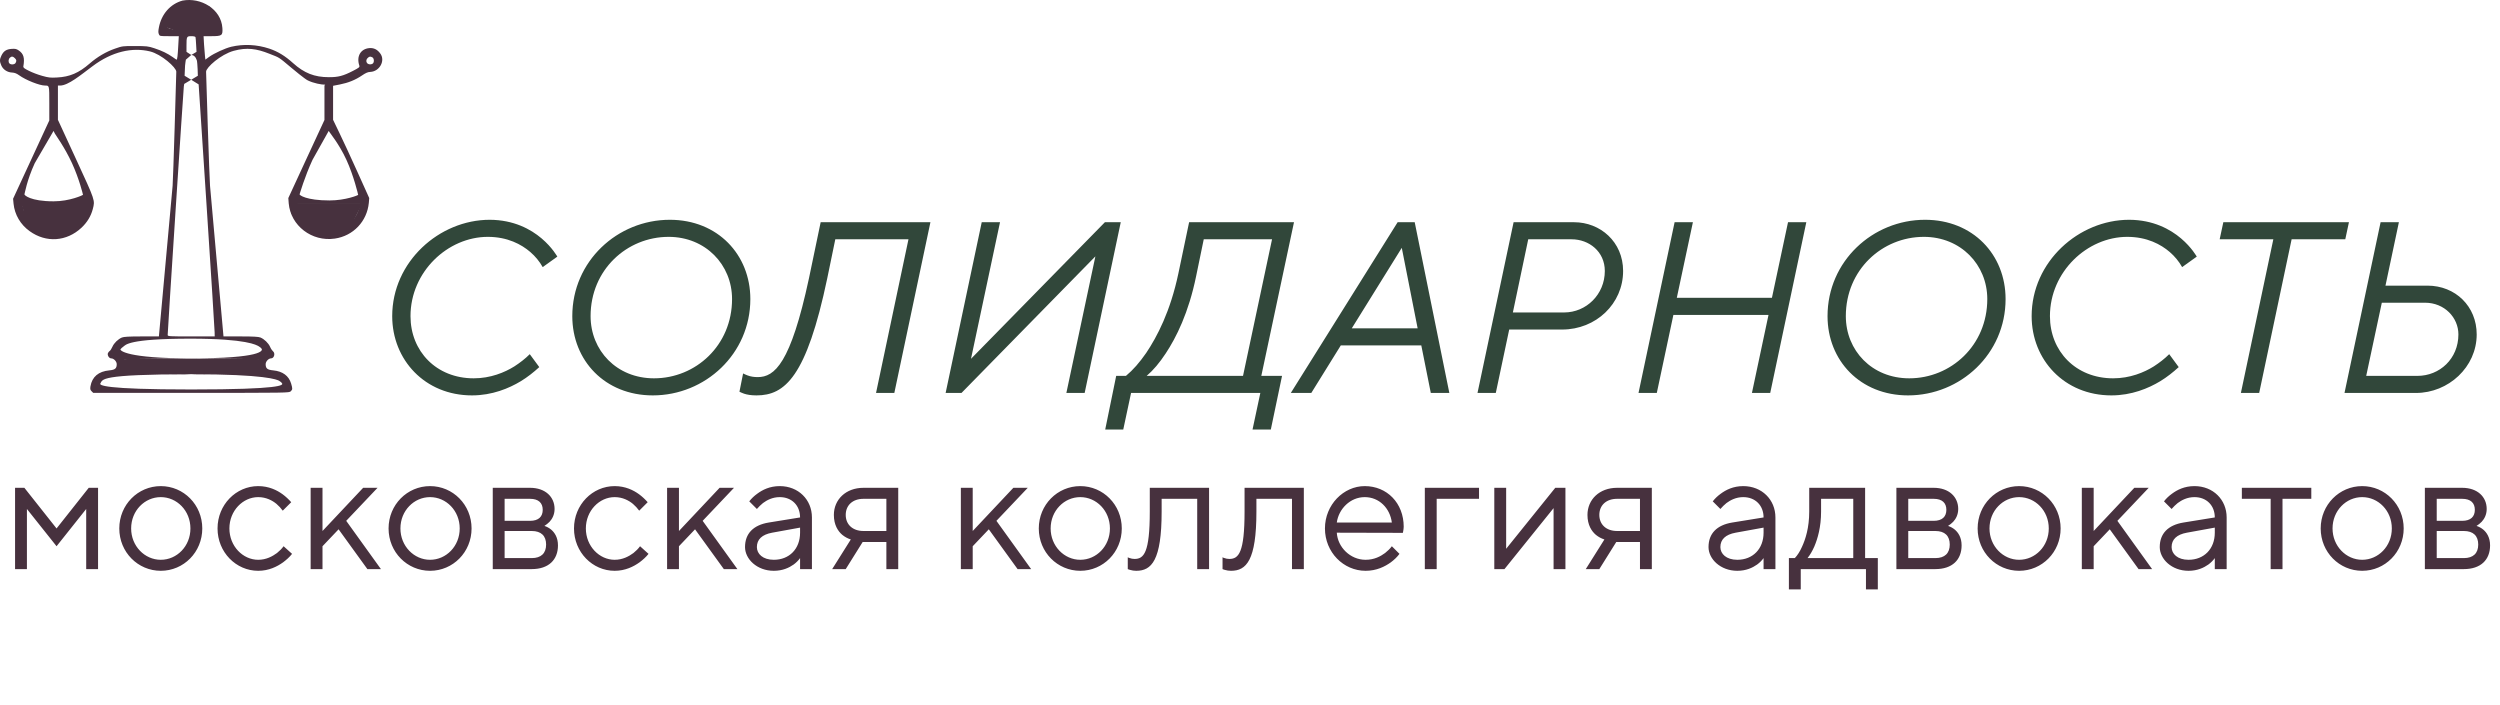 <svg width="369" height="104" viewBox="0 0 369 104" fill="none" xmlns="http://www.w3.org/2000/svg">
<path d="M78.194 52.276L79.598 54.184C78.77 54.94 77.87 55.66 76.862 56.272C75.134 57.316 72.65 58.36 69.662 58.36C62.714 58.36 57.89 53.104 57.89 46.66C57.89 38.632 64.838 32.44 72.29 32.44C79.382 32.476 82.262 37.912 82.262 37.876L80.102 39.424C79.634 38.596 79.022 37.84 78.266 37.192C76.97 36.076 74.918 34.96 72.002 34.96C66.098 34.96 60.59 40.108 60.59 46.66C60.59 51.844 64.406 55.84 69.914 55.84C72.398 55.84 74.486 54.976 75.926 54.076C76.754 53.536 77.51 52.96 78.194 52.276ZM87.171 46.66C87.171 51.736 91.023 55.84 96.531 55.84C102.687 55.84 108.051 50.98 108.051 44.14C108.051 39.064 104.127 34.96 98.691 34.96C92.535 34.96 87.171 39.82 87.171 46.66ZM84.471 46.66C84.471 38.56 91.131 32.44 98.871 32.44C105.927 32.44 110.751 37.588 110.751 44.14C110.751 52.24 104.091 58.36 96.351 58.36C89.295 58.36 84.471 53.212 84.471 46.66ZM109.142 57.82L109.682 55.12C109.862 55.228 110.078 55.3 110.33 55.408C110.798 55.588 111.302 55.66 111.842 55.66C114.326 55.66 116.702 53.68 119.402 41.08L121.13 32.8H137.33L132.002 58H129.302L134.09 35.32H123.29L122.102 41.08C119.042 55.66 115.838 58.36 111.662 58.36C110.834 58.36 110.258 58.252 109.826 58.108C109.574 58 109.322 57.928 109.142 57.82ZM139.575 58L144.903 32.8H147.603L143.319 52.96L163.083 32.8H165.423L160.095 58H157.395L161.679 37.84L141.915 58H139.575ZM163.129 63.4L164.749 55.48H166.189C167.233 54.616 168.205 53.5 169.177 52.096C170.797 49.684 172.741 45.976 173.929 40.36L175.513 32.8H190.993L186.169 55.48H189.229L187.573 63.4H184.873L186.025 58H166.945L165.793 63.4H163.129ZM169.249 55.48H183.469L187.753 35.32H177.673L176.557 40.72C175.441 46.192 173.605 49.828 172.057 52.168C171.157 53.536 170.221 54.652 169.249 55.48ZM190.523 58L206.291 32.8H208.811L213.923 58H211.187L209.783 50.98H197.903L193.547 58H190.523ZM199.523 48.46H209.243L206.903 36.58L199.523 48.46ZM223.299 46.12H230.859C234.135 46.12 236.871 43.456 236.871 40C236.871 37.12 234.531 35.32 231.975 35.32H225.567L223.299 46.12ZM218.079 58L223.407 32.8H232.335C236.187 32.8 239.571 35.68 239.571 40C239.571 44.824 235.575 48.64 230.571 48.64H222.759L220.779 58H218.079ZM241.844 58L247.172 32.8H249.872L247.496 43.96H261.536L263.912 32.8H266.612L261.284 58H258.584L261.032 46.48H246.992L244.544 58H241.844ZM272.444 46.66C272.444 51.736 276.296 55.84 281.804 55.84C287.96 55.84 293.324 50.98 293.324 44.14C293.324 39.064 289.4 34.96 283.964 34.96C277.808 34.96 272.444 39.82 272.444 46.66ZM269.744 46.66C269.744 38.56 276.404 32.44 284.144 32.44C291.2 32.44 296.024 37.588 296.024 44.14C296.024 52.24 289.364 58.36 281.624 58.36C274.568 58.36 269.744 53.212 269.744 46.66ZM320.175 52.276L321.579 54.184C320.751 54.94 319.851 55.66 318.843 56.272C317.115 57.316 314.631 58.36 311.643 58.36C304.695 58.36 299.871 53.104 299.871 46.66C299.871 38.632 306.819 32.44 314.271 32.44C321.363 32.476 324.243 37.912 324.243 37.876L322.083 39.424C321.615 38.596 321.003 37.84 320.247 37.192C318.951 36.076 316.899 34.96 313.983 34.96C308.079 34.96 302.571 40.108 302.571 46.66C302.571 51.844 306.387 55.84 311.895 55.84C314.379 55.84 316.467 54.976 317.907 54.076C318.735 53.536 319.491 52.96 320.175 52.276ZM330.755 58L335.543 35.32H327.623L328.163 32.8H346.703L346.163 35.32H338.243L333.455 58H330.755ZM349.252 55.48H356.812C360.088 55.48 362.86 52.96 362.86 49.36C362.86 46.876 360.808 44.68 357.928 44.68H351.556L349.252 55.48ZM346.048 58L351.376 32.8H354.076L352.096 42.16H358.288C362.428 42.16 365.56 45.22 365.56 49.36C365.56 54.184 361.384 58 356.596 58H346.048Z" fill="#31473A"/>
<path d="M2.223 84V72H3.598L8.348 78L13.098 72H14.473V84H12.723V75.125L8.348 80.625L3.973 75.125V84H2.223ZM23.732 84.25C20.357 84.25 17.607 81.5 17.607 78C17.607 74.5 20.357 71.75 23.732 71.75C27.107 71.75 29.857 74.5 29.857 78C29.857 81.5 27.107 84.25 23.732 84.25ZM23.732 82.625C26.107 82.625 28.107 80.625 28.107 78C28.107 75.375 26.107 73.375 23.732 73.375C21.357 73.375 19.357 75.375 19.357 78C19.357 80.6 21.357 82.625 23.732 82.625ZM41.859 80.625L43.109 81.75C42.734 82.225 42.284 82.625 41.784 83C40.909 83.625 39.684 84.25 38.109 84.25C34.834 84.25 32.109 81.5 32.109 78C32.109 74.5 34.834 71.75 38.109 71.75C39.684 71.75 40.884 72.35 41.709 72.95C42.184 73.3 42.609 73.7 42.984 74.125L41.734 75.375C41.459 75 41.159 74.675 40.809 74.375C40.209 73.875 39.284 73.375 38.109 73.375C35.859 73.375 33.859 75.375 33.859 78C33.859 80.625 35.859 82.625 38.109 82.625C39.284 82.625 40.209 82.125 40.884 81.625C41.259 81.325 41.584 81 41.859 80.625ZM45.851 84V72H47.601V78.375L53.601 72H55.726L51.101 76.875L56.226 84H54.226L49.976 78.125L47.601 80.625V84H45.851ZM63.478 84.25C60.103 84.25 57.353 81.5 57.353 78C57.353 74.5 60.103 71.75 63.478 71.75C66.853 71.75 69.603 74.5 69.603 78C69.603 81.5 66.853 84.25 63.478 84.25ZM63.478 82.625C65.853 82.625 67.853 80.625 67.853 78C67.853 75.375 65.853 73.375 63.478 73.375C61.103 73.375 59.103 75.375 59.103 78C59.103 80.6 61.103 82.625 63.478 82.625ZM72.731 84V72H78.231C80.505 72 81.856 73.35 81.856 75.125C81.856 76 81.481 76.625 81.106 77.025C80.88 77.25 80.63 77.45 80.356 77.625C80.731 77.75 81.055 77.925 81.356 78.175C81.856 78.6 82.356 79.325 82.356 80.5C82.356 82.625 80.981 84 78.481 84H72.731ZM74.481 76.875H78.231C79.505 76.875 80.106 76.25 80.106 75.25C80.106 74.25 79.505 73.625 78.231 73.625H74.481V76.875ZM74.481 82.375H78.481C79.88 82.375 80.606 81.65 80.606 80.375C80.606 79.1 79.88 78.375 78.481 78.375H74.481V82.375ZM94.472 80.625L95.722 81.75C95.347 82.225 94.897 82.625 94.397 83C93.522 83.625 92.297 84.25 90.722 84.25C87.447 84.25 84.722 81.5 84.722 78C84.722 74.5 87.447 71.75 90.722 71.75C92.297 71.75 93.497 72.35 94.322 72.95C94.797 73.3 95.222 73.7 95.597 74.125L94.347 75.375C94.072 75 93.772 74.675 93.422 74.375C92.822 73.875 91.897 73.375 90.722 73.375C88.472 73.375 86.472 75.375 86.472 78C86.472 80.625 88.472 82.625 90.722 82.625C91.897 82.625 92.822 82.125 93.497 81.625C93.872 81.325 94.197 81 94.472 80.625ZM98.463 84V72H100.213V78.375L106.213 72H108.338L103.713 76.875L108.838 84H106.838L102.588 78.125L100.213 80.625V84H98.463ZM118.091 84V82.375C117.841 82.725 117.516 83.05 117.141 83.325C116.466 83.8 115.516 84.25 114.216 84.25C111.716 84.25 109.966 82.5 109.966 80.75C109.966 78.75 111.191 77.5 113.466 77.125L118.091 76.375C118.091 74.6 116.866 73.375 115.091 73.375C114.016 73.375 113.191 73.825 112.616 74.25C112.291 74.525 111.991 74.8 111.716 75.125L110.591 74C110.916 73.575 111.316 73.2 111.766 72.875C112.541 72.3 113.616 71.75 115.091 71.75C117.841 71.75 119.841 73.75 119.841 76.375V84H118.091ZM118.091 78.625V77.875L113.966 78.625C112.466 78.9 111.716 79.625 111.716 80.75C111.716 81.75 112.591 82.625 114.216 82.625C116.491 82.625 118.091 81.025 118.091 78.625ZM122.829 84L125.579 79.625C125.104 79.475 124.704 79.25 124.329 78.95C123.704 78.425 123.079 77.5 123.079 76C123.079 73.75 124.829 72 127.454 72H132.579V84H130.829V80H127.329L124.829 84H122.829ZM127.454 78.375H130.829V73.625H127.454C125.829 73.625 124.829 74.6 124.829 76C124.829 77.4 125.829 78.375 127.454 78.375ZM141.822 84V72H143.572V78.375L149.572 72H151.697L147.072 76.875L152.197 84H150.197L145.947 78.125L143.572 80.625V84H141.822ZM159.45 84.25C156.075 84.25 153.325 81.5 153.325 78C153.325 74.5 156.075 71.75 159.45 71.75C162.825 71.75 165.575 74.5 165.575 78C165.575 81.5 162.825 84.25 159.45 84.25ZM159.45 82.625C161.825 82.625 163.825 80.625 163.825 78C163.825 75.375 161.825 73.375 159.45 73.375C157.075 73.375 155.075 75.375 155.075 78C155.075 80.6 157.075 82.625 159.45 82.625ZM166.458 84V82.25C166.533 82.3 166.633 82.35 166.758 82.375C166.958 82.45 167.183 82.5 167.458 82.5C168.833 82.5 169.708 81.6 169.708 75.5V72H178.458V84H176.708V73.625H171.458V75.5C171.458 82.75 169.958 84.25 167.708 84.25C167.383 84.25 167.083 84.2 166.833 84.125C166.708 84.1 166.583 84.05 166.458 84ZM180.447 84V82.25C180.522 82.3 180.622 82.35 180.747 82.375C180.947 82.45 181.172 82.5 181.447 82.5C182.822 82.5 183.697 81.6 183.697 75.5V72H192.447V84H190.697V73.625H185.447V75.5C185.447 82.75 183.947 84.25 181.697 84.25C181.372 84.25 181.072 84.2 180.822 84.125C180.697 84.1 180.572 84.05 180.447 84ZM205.437 80.625L206.562 81.75C206.212 82.225 205.787 82.625 205.287 83C204.412 83.625 203.187 84.25 201.562 84.25C198.287 84.25 195.562 81.5 195.562 78C195.562 74.5 198.312 71.75 201.437 71.75C204.712 71.75 207.187 74.25 207.187 77.75C207.187 78.025 207.137 78.225 207.112 78.4L207.062 78.65L197.312 78.625C197.437 80.75 199.287 82.625 201.562 82.625C202.837 82.625 203.762 82.125 204.437 81.625C204.812 81.325 205.162 81 205.437 80.625ZM197.312 77.125H205.437C205.162 75 203.562 73.375 201.437 73.375C199.287 73.375 197.587 75.125 197.312 77.125ZM210.304 84V72H218.304V73.625H212.054V84H210.304ZM220.558 84V72H222.308V81L229.558 72H231.058V84H229.308V75L222.058 84H220.558ZM234.06 84L236.81 79.625C236.335 79.475 235.935 79.25 235.56 78.95C234.935 78.425 234.31 77.5 234.31 76C234.31 73.75 236.06 72 238.685 72H243.81V84H242.06V80H238.56L236.06 84H234.06ZM238.685 78.375H242.06V73.625H238.685C237.06 73.625 236.06 74.6 236.06 76C236.06 77.4 237.06 78.375 238.685 78.375ZM260.303 84V82.375C260.053 82.725 259.728 83.05 259.353 83.325C258.678 83.8 257.728 84.25 256.428 84.25C253.928 84.25 252.178 82.5 252.178 80.75C252.178 78.75 253.403 77.5 255.678 77.125L260.303 76.375C260.303 74.6 259.078 73.375 257.303 73.375C256.228 73.375 255.403 73.825 254.828 74.25C254.503 74.525 254.203 74.8 253.928 75.125L252.803 74C253.128 73.575 253.528 73.2 253.978 72.875C254.753 72.3 255.828 71.75 257.303 71.75C260.053 71.75 262.053 73.75 262.053 76.375V84H260.303ZM260.303 78.625V77.875L256.178 78.625C254.678 78.9 253.928 79.625 253.928 80.75C253.928 81.75 254.803 82.625 256.428 82.625C258.703 82.625 260.303 81.025 260.303 78.625ZM264.041 87V82.375H264.916C265.316 81.95 265.666 81.4 265.966 80.725C266.491 79.6 267.041 77.9 267.041 75.5V72H275.291V82.375H277.166V87H275.416V84H265.791V87H264.041ZM266.791 82.375H273.541V73.625H268.791V75.5C268.791 77.8 268.291 79.5 267.791 80.675C267.491 81.35 267.166 81.9 266.791 82.375ZM279.908 84V72H285.408C287.683 72 289.033 73.35 289.033 75.125C289.033 76 288.658 76.625 288.283 77.025C288.058 77.25 287.808 77.45 287.533 77.625C287.908 77.75 288.233 77.925 288.533 78.175C289.033 78.6 289.533 79.325 289.533 80.5C289.533 82.625 288.158 84 285.658 84H279.908ZM281.658 76.875H285.408C286.683 76.875 287.283 76.25 287.283 75.25C287.283 74.25 286.683 73.625 285.408 73.625H281.658V76.875ZM281.658 82.375H285.658C287.058 82.375 287.783 81.65 287.783 80.375C287.783 79.1 287.058 78.375 285.658 78.375H281.658V82.375ZM298.024 84.25C294.649 84.25 291.899 81.5 291.899 78C291.899 74.5 294.649 71.75 298.024 71.75C301.399 71.75 304.149 74.5 304.149 78C304.149 81.5 301.399 84.25 298.024 84.25ZM298.024 82.625C300.399 82.625 302.399 80.625 302.399 78C302.399 75.375 300.399 73.375 298.024 73.375C295.649 73.375 293.649 75.375 293.649 78C293.649 80.6 295.649 82.625 298.024 82.625ZM307.276 84V72H309.026V78.375L315.026 72H317.151L312.526 76.875L317.651 84H315.651L311.401 78.125L309.026 80.625V84H307.276ZM326.904 84V82.375C326.654 82.725 326.329 83.05 325.954 83.325C325.279 83.8 324.329 84.25 323.029 84.25C320.529 84.25 318.779 82.5 318.779 80.75C318.779 78.75 320.004 77.5 322.279 77.125L326.904 76.375C326.904 74.6 325.679 73.375 323.904 73.375C322.829 73.375 322.004 73.825 321.429 74.25C321.104 74.525 320.804 74.8 320.529 75.125L319.404 74C319.729 73.575 320.129 73.2 320.579 72.875C321.354 72.3 322.429 71.75 323.904 71.75C326.654 71.75 328.654 73.75 328.654 76.375V84H326.904ZM326.904 78.625V77.875L322.779 78.625C321.279 78.9 320.529 79.625 320.529 80.75C320.529 81.75 321.404 82.625 323.029 82.625C325.304 82.625 326.904 81.025 326.904 78.625ZM335.148 84V73.625H330.898V72H341.148V73.625H336.898V84H335.148ZM348.659 84.25C345.284 84.25 342.534 81.5 342.534 78C342.534 74.5 345.284 71.75 348.659 71.75C352.034 71.75 354.784 74.5 354.784 78C354.784 81.5 352.034 84.25 348.659 84.25ZM348.659 82.625C351.034 82.625 353.034 80.625 353.034 78C353.034 75.375 351.034 73.375 348.659 73.375C346.284 73.375 344.284 75.375 344.284 78C344.284 80.6 346.284 82.625 348.659 82.625ZM357.911 84V72H363.411C365.686 72 367.036 73.35 367.036 75.125C367.036 76 366.661 76.625 366.286 77.025C366.061 77.25 365.811 77.45 365.536 77.625C365.911 77.75 366.236 77.925 366.536 78.175C367.036 78.6 367.536 79.325 367.536 80.5C367.536 82.625 366.161 84 363.661 84H357.911ZM359.661 76.875H363.411C364.686 76.875 365.286 76.25 365.286 75.25C365.286 74.25 364.686 73.625 363.411 73.625H359.661V76.875ZM359.661 82.375H363.661C365.061 82.375 365.786 81.65 365.786 80.375C365.786 79.1 365.061 78.375 363.661 78.375H359.661V82.375Z" fill="#47313E"/>
<path d="M26.947 0.086C25.154 0.572 23.823 2.076 23.453 4.055C23.349 4.575 23.349 4.83 23.453 5.05C23.58 5.339 23.603 5.339 24.992 5.339H26.392L26.311 6.751C26.241 8.162 26.16 8.81 26.068 8.81C26.045 8.81 25.779 8.637 25.478 8.417C24.714 7.885 23.939 7.503 22.782 7.121C21.867 6.82 21.659 6.797 19.947 6.797C18.142 6.785 18.061 6.797 16.973 7.179C15.665 7.63 14.381 8.382 13.247 9.366C11.639 10.766 10.297 11.344 8.422 11.437C7.45 11.495 7.161 11.46 6.224 11.194C5.622 11.032 4.743 10.696 4.268 10.453C3.562 10.106 3.412 9.979 3.447 9.794C3.667 8.544 3.481 7.931 2.764 7.445C2.428 7.214 2.243 7.179 1.723 7.214C0.947 7.271 0.542 7.526 0.218 8.185C-0.071 8.764 -0.071 9.076 0.207 9.69C0.473 10.28 1.098 10.685 1.792 10.708C2.151 10.731 2.44 10.835 2.81 11.101C3.817 11.83 5.842 12.629 6.652 12.629C7.288 12.629 7.277 12.571 7.277 15.267V17.778L1.931 29.337L2 30.066C2.162 31.686 3.03 33.155 4.372 34.116C6.802 35.875 9.834 35.666 12.032 33.607C12.877 32.808 13.421 31.906 13.698 30.853C14.034 29.545 14.092 29.707 11.211 23.459L8.549 17.685V12.629H8.862C10.065 12.629 11.905 11.078 13.629 9.794C16.556 7.584 19.537 6.961 22.129 7.586C23.807 7.991 26.021 9.967 26.021 10.581C26.021 10.963 25.559 26.569 25.478 27.425L23.453 49.656H20.919C19.021 49.656 18.28 49.702 17.991 49.818C17.424 50.06 16.834 50.627 16.591 51.183C16.464 51.461 16.302 51.727 16.221 51.773C16.14 51.819 16.013 51.97 15.943 52.097C15.793 52.386 16.082 52.895 16.406 52.895C16.799 52.895 17.228 53.347 17.228 53.752C17.228 54.388 16.985 54.585 16.14 54.666C14.532 54.816 13.594 55.614 13.351 57.026C13.293 57.419 13.317 57.547 13.513 57.743L13.756 57.986H28.22C42.533 57.986 42.684 57.986 42.915 57.755C43.193 57.477 43.193 57.385 42.973 56.621C42.626 55.464 41.723 54.804 40.323 54.666C39.455 54.585 39.212 54.388 39.212 53.752C39.212 53.347 39.64 52.895 40.011 52.895C40.474 52.895 40.67 52.12 40.277 51.831C40.173 51.75 39.976 51.461 39.86 51.183C39.606 50.627 39.016 50.06 38.449 49.818C38.159 49.702 37.419 49.656 35.521 49.656H32.987L31 27.425C30.907 26.511 30.418 10.974 30.418 10.581C30.418 9.967 32.574 8.029 34.5 7.5C36.444 6.966 37.884 7.184 39.756 7.931C41.291 8.544 41.01 8.322 43 10C43.382 10.324 44.983 11.651 45.434 11.871C46.29 12.288 47.433 12.5 48 12.5L47.89 12.629V17.708L45.218 23.471L42.556 29.233L42.614 30.008C42.903 33.317 46.028 35.713 49.418 35.215C52.137 34.822 54.173 32.681 54.44 29.939L54.497 29.233L52.75 25.357C51.79 23.228 50.586 20.624 50.077 19.583L49.163 17.685V12.663L50.17 12.467C51.408 12.224 52.461 11.796 53.433 11.136C53.977 10.766 54.289 10.627 54.648 10.615C56.025 10.557 56.916 8.949 56.129 7.896C55.701 7.306 55.18 7.052 54.532 7.098C53.224 7.202 52.577 8.324 53.039 9.69C53.109 9.91 52.993 10.002 52.091 10.465C50.656 11.206 49.915 11.402 48.527 11.391C46.421 11.391 44.894 10.789 43.262 9.319C42.07 8.243 41.017 7.607 39.756 7.179C37.916 6.566 35.961 6.473 34.133 6.901C33.23 7.121 31.633 7.85 30.87 8.394L30.314 8.799L30.256 8.313C30.222 8.047 30.164 7.271 30.117 6.577L30.048 5.339H31.194C32.767 5.339 32.895 5.247 32.825 4.136C32.64 1.312 29.629 -0.414 26.947 0.086ZM29.215 1.417C30.175 1.671 31.263 2.817 31.518 3.858L31.599 4.182L28.232 4.696C26.345 4.696 24.749 4.136 24.749 4.089C24.749 3.754 25.165 2.863 25.512 2.458C26.461 1.359 27.653 1.023 29.215 1.417ZM28.856 5.478C28.879 5.559 28.926 6.08 28.949 6.635L29.007 7.653L28.232 8.116L27.526 7.653V6.751C27.526 5.397 27.56 5.339 28.232 5.339C28.59 5.339 28.822 5.397 28.856 5.478ZM2.185 8.579C2.452 8.845 2.463 8.961 2.301 9.285C2.162 9.539 1.619 9.586 1.399 9.366C1.202 9.169 1.225 8.741 1.445 8.533C1.688 8.29 1.908 8.301 2.185 8.579ZM54.96 8.463C55.215 8.602 55.261 9.146 55.041 9.366C54.891 9.516 54.497 9.551 54.301 9.412C54.023 9.238 54 8.833 54.243 8.59C54.52 8.313 54.636 8.301 54.96 8.463ZM29.076 9.007C29.099 9.123 29.146 9.655 29.169 10.199L29.203 11.182L28.22 11.773L27.248 11.182L27.283 10.372C27.294 9.921 27.329 9.389 27.375 9.181L27.433 8.81L28.232 8.116C28.891 8.116 29.076 9.007 29.076 9.007ZM30.499 30.448C31.147 40.341 31.68 48.718 31.68 49.042L31.691 49.656H28.22C24.992 49.656 24.749 49.644 24.749 49.447C24.737 49.042 27.074 13.138 27.132 12.768L27.19 12.386L28.22 11.773L29.319 12.455L30.499 30.448ZM10.629 24.086C11.705 26.435 12.252 28.724 12.252 28.759C12.252 28.793 10.308 29.715 7.913 29.715C4.476 29.715 3.562 28.793 3.609 28.677C3.643 28.608 3.96 26.62 5.129 24.086L7.901 19.328L8.11 19.733C8.225 19.953 9.541 21.725 10.629 24.086ZM51.129 23.586C52.217 25.946 52.866 28.735 52.866 28.77C52.866 28.805 51.024 29.586 48.629 29.586C45.192 29.586 44.176 28.793 44.222 28.677C44.246 28.608 44.96 26.12 46.129 23.586L48.515 19.328C48.619 19.537 50.041 21.214 51.129 23.586ZM12.449 30.506C12.252 31.698 11.245 33.051 10.077 33.664C8.7 34.394 7.277 34.405 5.807 33.688C4.638 33.109 3.574 31.721 3.377 30.506L3.308 30.101H12.518L12.449 30.506ZM53.063 30.506C52.947 31.188 52.449 32.137 51.894 32.739C50.135 34.613 47.242 34.694 45.345 32.924C44.731 32.346 44.118 31.258 43.991 30.529L43.922 30.101H53.132L53.063 30.506ZM38.171 51.102C38.356 51.194 38.564 51.38 38.634 51.507C38.761 51.738 38.68 52.895 28.197 52.895C18.662 52.895 17.69 51.727 17.783 51.553C17.841 51.461 18.038 51.275 18.223 51.148C18.547 50.94 18.803 49.986 28.129 49.986C36.506 49.986 37.882 50.951 38.171 51.102ZM38.044 53.439C37.997 53.682 37.997 54.075 38.044 54.307L38.148 54.747L28.197 55.24L18.292 54.747L18.408 54.33C18.477 54.052 18.477 53.752 18.408 53.462L18.292 53.011L28.197 52.895L38.148 53.011L38.044 53.439ZM41.179 56.193C41.364 56.286 41.573 56.471 41.642 56.598C41.769 56.829 41.712 57.486 28.22 57.486C15.041 57.486 14.682 56.829 14.809 56.61C15.203 55.996 14.508 55.252 28.197 55.24C39.258 55.24 40.89 56.043 41.179 56.193Z" fill="#47313E"/>
<path d="M3 29.5L8.5 30L13.5 29.5L11.5 33.5L8 35L4 33L3 29.5Z" fill="#47313E"/>
<path d="M43.5 30H48H53.5L51.5 34L48 35L45 34L43 31.5L43.5 30Z" fill="#47313E"/>
<path d="M25 1.5L27.5 0.5L31 1L32 4.5L27 5L24.5 4V3L25 1.5Z" fill="#47313E"/>
<path d="M18 53C24.448 52.918 29.164 52.919 39 53V55C30.084 55.286 25.437 55.311 18 55V53Z" fill="#47313E"/>
</svg>
